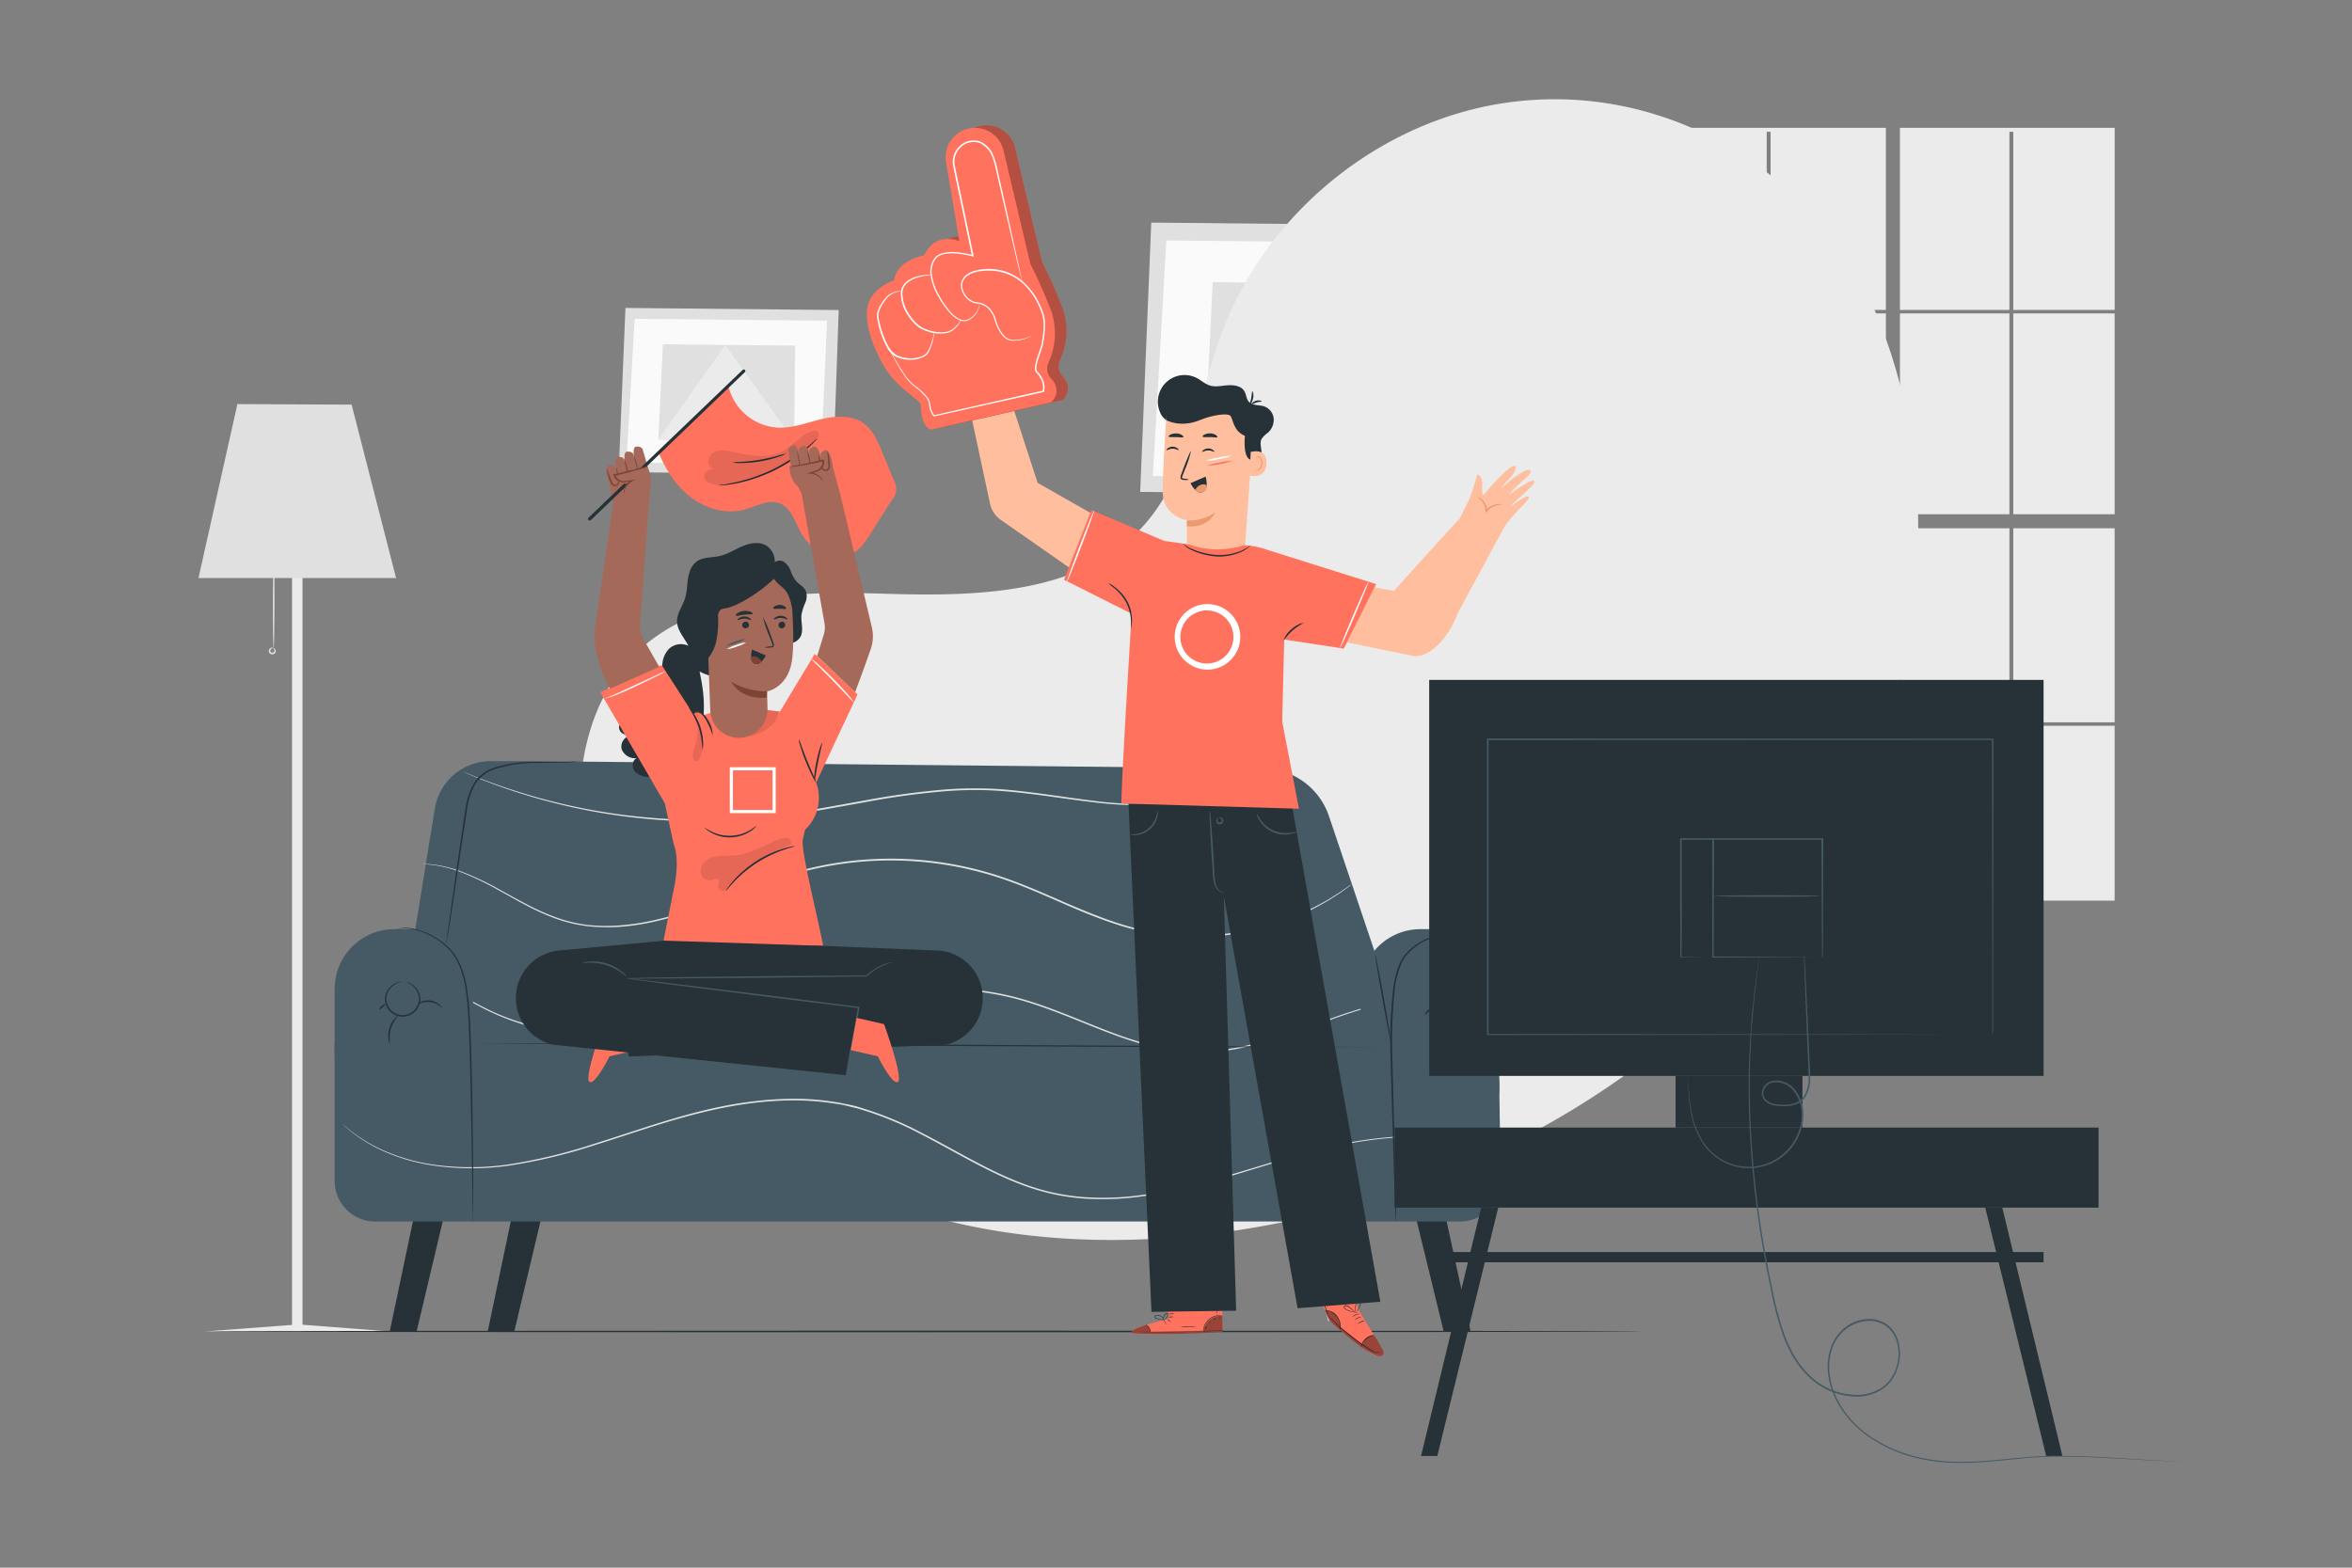 <svg xmlns="http://www.w3.org/2000/svg" viewBox="0 0 750 500"><rect x="0" y="0" width="750" height="500" fill="#808080" stroke="none"/><g id="background-complete"><polygon points="367.11 70.99 363.58 156.89 475.63 158 478.64 72.1 367.11 70.99" style="fill:#e0e0e0"></polygon><polygon points="371.93 76.69 367.62 151.84 469.24 152.85 472.52 77.69 371.93 76.69" style="fill:#fafafa"></polygon><polygon points="386.7 90 384.31 139.88 455.33 140.59 455.83 90.69 386.7 90" style="fill:#e0e0e0"></polygon><polygon points="455.33 140.59 419.34 90.33 384.31 139.88 455.33 140.59" style="fill:#ebebeb"></polygon><polygon points="199.44 98.21 197.29 150.59 265.62 151.27 267.45 98.89 199.44 98.21" style="fill:#e0e0e0"></polygon><polygon points="202.38 101.69 199.75 147.52 261.72 148.13 263.73 102.3 202.38 101.69" style="fill:#fafafa"></polygon><polygon points="211.39 109.81 209.93 140.22 253.24 140.65 253.54 110.23 211.39 109.81" style="fill:#e0e0e0"></polygon><polygon points="253.24 140.65 231.29 110 209.93 140.22 253.24 140.65" style="fill:#ebebeb"></polygon><rect x="533.44" y="99.96" width="29.92" height="64.05" style="fill:#ebebeb"></rect><rect x="564.6" y="168.49" width="36.77" height="61.89" style="fill:#ebebeb"></rect><polygon points="605.85 98.85 640.76 98.85 640.76 42.03 642 42.03 642 98.85 674.32 98.85 674.32 40.77 605.85 40.77 605.85 98.85" style="fill:#ebebeb"></polygon><rect x="533.44" y="168.49" width="29.92" height="61.89" style="fill:#ebebeb"></rect><rect x="642" y="168.49" width="32.31" height="61.89" style="fill:#ebebeb"></rect><rect x="564.6" y="99.96" width="36.77" height="64.05" style="fill:#ebebeb"></rect><rect x="642" y="99.96" width="32.31" height="64.05" style="fill:#ebebeb"></rect><rect x="533.44" y="231.48" width="29.92" height="55.77" style="fill:#ebebeb"></rect><polygon points="563.36 98.85 563.36 42.03 564.6 42.03 564.6 98.85 601.37 98.85 601.37 40.77 533.44 40.77 533.44 98.85 563.36 98.85" style="fill:#ebebeb"></polygon><rect x="564.6" y="231.48" width="36.77" height="55.77" style="fill:#ebebeb"></rect><rect x="642" y="231.48" width="32.31" height="55.77" style="fill:#ebebeb"></rect><rect x="605.85" y="99.96" width="34.91" height="64.05" style="fill:#ebebeb"></rect><rect x="605.85" y="231.48" width="34.91" height="55.77" style="fill:#ebebeb"></rect><rect x="605.85" y="168.49" width="34.91" height="61.89" style="fill:#ebebeb"></rect><polygon points="96.46 422.51 96.46 152.41 93.12 152.41 93.12 422.57 65.48 424.64 93.12 424.64 96.46 424.64 124.1 424.64 96.46 422.51" style="fill:#ebebeb"></polygon><polygon points="75.7 128.88 63.29 184.37 126.3 184.37 112.12 129.05 75.7 128.88" style="fill:#e0e0e0"></polygon><path d="M87.25,206.85c-.14,0-.25-6.81-.23-15.21s.15-15.21.3-15.21.24,6.81.22,15.21S87.39,206.85,87.25,206.85Z" style="fill:#e0e0e0"></path><path d="M87.22,206.75c0-.07.45,0,.65.56a1.1,1.1,0,0,1-.16,1,1.14,1.14,0,0,1-2-.73,1.09,1.09,0,0,1,.53-.88c.53-.31.91-.05.86,0s-.33,0-.64.3a.8.8,0,0,0-.27.59.63.63,0,0,0,.45.54.64.64,0,0,0,.69-.12.76.76,0,0,0,.17-.62C87.46,207,87.18,206.82,87.22,206.75Z" style="fill:#e0e0e0"></path></g><g id="background-simple"><path d="M593.58,89.87c30.54,60.84,20.88,137.65-17.29,194S474.63,376.76,407.86,390.05c-47.66,9.49-98.93,7.56-142.48-14s-77.8-65-80.41-113.48c-1-18.33,2.9-37.79,15.14-51.48,19.53-21.85,52.87-22.62,82.16-21.72s62.62.22,82.24-21.55c15.09-16.73,17.31-41,25.25-62.06C403.27,69.92,435.87,42,473.34,34a108.88,108.88,0,0,1,15.77-2.14C530.32,29.32,569.4,50.52,591,85.7Z" style="fill:#ebebeb"></path></g><g id="Floor"><path d="M523.93,424.65c0,.14-102.38.26-228.64.26s-228.66-.12-228.66-.26,102.35-.26,228.66-.26S523.93,424.5,523.93,424.65Z" style="fill:#263238"></path></g><g id="Couch"><path d="M171.3,242.77H156.38a18,18,0,0,0-17.71,15.08l-12,74a25.31,25.31,0,0,0,25,29.4h312a14.5,14.5,0,0,0,14-18.15h0a14.48,14.48,0,0,0-14-10.84h0a21.78,21.78,0,0,1-20.64-14.84l-19.25-57.11a22.37,22.37,0,0,0-21-15.23Z" style="fill:#455a64"></path><polyline points="164.51 381.72 155.53 424.64 164 424.64 174.21 381.72 164.51 381.72" style="fill:#263238"></polyline><polyline points="459.6 381.72 468.93 424.64 460.36 424.64 449.89 381.72 459.6 381.72" style="fill:#263238"></polyline><polyline points="423.81 381.72 432.08 421.27 423.52 421.27 414.11 381.72 423.81 381.72" style="fill:#e0e0e0"></polyline><polyline points="133.32 381.72 124.28 424.64 132.85 424.64 143.03 381.72 133.32 381.72" style="fill:#263238"></polyline><path d="M106.71,332.38v44.3a12.94,12.94,0,0,0,13,12.91H465.53a12.94,12.94,0,0,0,13-12.91L478,340.55Z" style="fill:#455a64"></path><path d="M431.13,282l-.64.49-1.9,1.4c-.82.64-1.89,1.33-3.17,2.14-.64.41-1.32.87-2.07,1.31l-2.43,1.37a78.68,78.68,0,0,1-13.13,5.76,84.85,84.85,0,0,1-18.56,4,83.46,83.46,0,0,1-23-1c-8.18-1.53-16.52-4.67-25.05-8.36s-17.42-7.84-27.16-10.54a110.91,110.91,0,0,0-61.72.5c-9.68,2.91-18.65,6.84-27.4,10s-17.34,5.62-25.61,6.4a58.53,58.53,0,0,1-12-.08,46.4,46.4,0,0,1-10.74-2.65,75.1,75.1,0,0,1-9.14-4.19c-2.81-1.47-5.4-3-7.85-4.3a93.31,93.31,0,0,0-12.89-6.21,43.12,43.12,0,0,0-8.75-2.2l-2.35-.19c-.53,0-.8-.08-.8-.08s.27,0,.8,0,1.33.06,2.36.13a41.73,41.73,0,0,1,8.81,2.12,93,93,0,0,1,13,6.14c2.45,1.34,5.06,2.81,7.87,4.27a76.85,76.85,0,0,0,9.11,4.14A46.71,46.71,0,0,0,187.36,295a57.61,57.61,0,0,0,11.9,0c8.23-.79,16.79-3.19,25.5-6.42s17.69-7.12,27.42-10.05a111.13,111.13,0,0,1,62-.5c9.8,2.72,18.68,6.93,27.22,10.58s16.82,6.85,24.94,8.38a83.52,83.52,0,0,0,22.86,1,85.81,85.81,0,0,0,18.5-3.91,80,80,0,0,0,13.13-5.67l2.44-1.34c.75-.44,1.43-.89,2.07-1.29,1.29-.79,2.37-1.48,3.2-2.1l1.93-1.35C430.9,282.15,431.13,282,431.13,282Z" style="fill:#e0e0e0"></path><path d="M475.85,319.91l-1-.28c-.63-.16-1.54-.53-2.78-.8a47.59,47.59,0,0,0-11-1.46,72.84,72.84,0,0,0-17.45,2,180.77,180.77,0,0,0-22.27,7c-8.14,2.92-17.06,6.31-27.11,8.19a63,63,0,0,1-15.76,1,73,73,0,0,1-16.44-3.22c-11-3.33-21.81-8.75-33.67-12.49a90.13,90.13,0,0,0-18.53-3.79,117.34,117.34,0,0,0-19.5-.22c-13.17.88-25.85,3.46-38,6.07-6.09,1.3-12.06,2.65-17.94,3.86s-11.66,2.24-17.33,3.05a166,166,0,0,1-16.67,1.6c-2.72.16-5.39.13-8,.14s-5.23-.14-7.77-.43a82.19,82.19,0,0,1-27.38-7c-3.95-1.8-7.51-3.9-10.92-5.78a88.63,88.63,0,0,0-9.86-4.86,29.26,29.26,0,0,0-17.2-2,20.61,20.61,0,0,0-6,2.18,16.64,16.64,0,0,0-3.71,2.85,13.55,13.55,0,0,0-1.79,2.26c-.35.55-.54.83-.54.83s.16-.3.49-.86a13.39,13.39,0,0,1,1.76-2.3,16.31,16.31,0,0,1,3.72-2.91,20.3,20.3,0,0,1,6-2.25,29.39,29.39,0,0,1,17.34,1.92,88.19,88.19,0,0,1,9.92,4.84c3.42,1.87,7,3.95,10.92,5.74a81.94,81.94,0,0,0,27.26,6.87c2.53.28,5.11.3,7.74.41s5.29,0,8-.15A165.18,165.18,0,0,0,217,328.38c5.66-.81,11.43-1.85,17.3-3.05s11.84-2.57,17.93-3.88c12.18-2.62,24.88-5.21,38.1-6.09a117.22,117.22,0,0,1,19.58.23,90.17,90.17,0,0,1,18.63,3.81c11.92,3.77,22.72,9.19,33.66,12.52a72.18,72.18,0,0,0,16.33,3.22,62.7,62.7,0,0,0,15.65-1c10-1.86,18.92-5.22,27.07-8.11a176.9,176.9,0,0,1,22.32-6.93,72.45,72.45,0,0,1,17.53-1.93,46.63,46.63,0,0,1,11,1.55c1.25.29,2.15.68,2.78.86Z" style="fill:#e0e0e0"></path><path d="M402.69,244.14l-.49.46-1.49,1.31c-.67.54-1.54,1.19-2.57,1.94s-2.28,1.52-3.75,2.29a50.7,50.7,0,0,1-11.2,4.41,71.56,71.56,0,0,1-15.79,2.25,123.87,123.87,0,0,1-19.3-1c-6.91-.81-14.23-2-22-2.88-3.87-.44-7.86-.78-11.93-.9s-8.25,0-12.48.31a251,251,0,0,0-26,3.55c-8.87,1.58-17.53,3.22-26,4.37A196.06,196.06,0,0,1,225.24,262,193.32,193.32,0,0,1,184,257.79a189.92,189.92,0,0,1-26.87-7.8c-1.54-.59-2.92-1.09-4.1-1.57l-3-1.25-1.82-.77-.61-.28s.22.07.63.23l1.84.73,3,1.2c1.18.46,2.56.95,4.11,1.52a196.74,196.74,0,0,0,26.87,7.63,194.74,194.74,0,0,0,41.18,4.05,199.12,199.12,0,0,0,24.4-1.77c8.41-1.16,17.06-2.8,25.94-4.39a253.83,253.83,0,0,1,26.08-3.54c4.25-.32,8.43-.38,12.53-.3s8.09.48,12,.92c7.77.89,15.09,2.1,22,2.93a123.63,123.63,0,0,0,19.24,1.1,72.06,72.06,0,0,0,15.73-2.16A51.06,51.06,0,0,0,394.29,250c1.47-.75,2.69-1.56,3.77-2.24s1.9-1.36,2.59-1.89l1.51-1.27C402.51,244.27,402.69,244.14,402.69,244.14Z" style="fill:#e0e0e0"></path><path d="M477.44,367.78s-.32-.11-.93-.35l-2.71-1.05c-1.19-.47-2.72-.87-4.49-1.44-.9-.26-1.89-.45-2.93-.7l-1.62-.37c-.56-.11-1.15-.19-1.75-.28a76.5,76.5,0,0,0-17.59-.81,131.07,131.07,0,0,0-23.07,3.67c-8.45,2-17.49,4.9-27.26,7.84s-20.31,5.94-31.73,7.39a88.87,88.87,0,0,1-17.63.6,69.7,69.7,0,0,1-18-3.72c-11.87-4.1-22.89-11.1-34.63-17.12A106.55,106.55,0,0,0,275,354c-1.52-.51-3.1-.82-4.64-1.22s-3.11-.67-4.68-.87a83.12,83.12,0,0,0-9.37-.89c-12.47-.42-24.45,1.68-35.51,4.58s-21.36,6.61-31.12,9.62a169.86,169.86,0,0,1-27.61,6.58,84.62,84.62,0,0,1-23.39,0,61.45,61.45,0,0,1-17-4.92,50.55,50.55,0,0,1-9.53-5.82c-2-1.64-2.93-2.56-2.93-2.56s.26.2.76.62,1.23,1.07,2.24,1.85a50.73,50.73,0,0,0,9.55,5.72,61.43,61.43,0,0,0,16.91,4.83,84.55,84.55,0,0,0,23.29-.11,171.27,171.27,0,0,0,27.54-6.62c9.73-3,20-6.72,31.12-9.67s23.11-5,35.65-4.63a81.53,81.53,0,0,1,9.42.9c1.59.19,3.14.57,4.72.86s3.14.72,4.68,1.23A107.28,107.28,0,0,1,293.32,361c11.78,6,22.77,13,34.57,17.11a69.13,69.13,0,0,0,17.88,3.7,88.7,88.7,0,0,0,17.53-.57c11.37-1.44,21.89-4.44,31.66-7.33s18.84-5.83,27.3-7.79a132.08,132.08,0,0,1,23.14-3.6,75.88,75.88,0,0,1,17.65.9c.6.1,1.18.18,1.74.29l1.63.39c1,.26,2,.45,2.93.72,1.77.59,3.3,1,4.49,1.49l2.69,1.11Z" style="fill:#e0e0e0"></path><path d="M453,296.35h6A19.07,19.07,0,0,1,478,315.42v31.34a13.79,13.79,0,0,1-13.79,13.79h-6a24.35,24.35,0,0,1-24.35-24.35V315.42A19.07,19.07,0,0,1,453,296.35Z" style="fill:#455a64"></path><path d="M125.78,296.35h6a19.07,19.07,0,0,1,19.07,19.07v45.13a0,0,0,0,1,0,0H131.06a24.35,24.35,0,0,1-24.35-24.35V315.42A19.07,19.07,0,0,1,125.78,296.35Z" style="fill:#455a64"></path><path d="M153.27,332.78l.75,0,2.2,0,8.45-.05,31.11,0c26.26,0,62.55.18,102.62.44l102.63.58,31.11.14,8.45.05,2.2,0c.5,0,.75,0,.75,0l-.75,0-2.2,0-8.45,0L401,334c-26.26,0-62.55-.18-102.63-.43L195.78,333l-31.11-.13-8.45-.06-2.2,0Z" style="fill:#263238"></path><path d="M150.83,389.59a1.07,1.07,0,0,1,0-.28q0-.31,0-.81c0-.75-.05-1.8-.08-3.12-.05-2.75-.12-6.67-.2-11.48-.17-9.69-.36-23.09-.76-37.87-.26-7.38-.34-14.45-1.34-20.76a29.58,29.58,0,0,0-2.62-8.61,16.26,16.26,0,0,0-5-5.92,22.21,22.21,0,0,0-10.32-4.55,11.38,11.38,0,0,0-1.78-.09c-.51,0-1,.09-1.3.14l-.78.2-.27.05s.08,0,.25-.1l.78-.26c.35-.06.79-.14,1.31-.19a11.5,11.5,0,0,1,1.82.05A22,22,0,0,1,141,300.45a16.56,16.56,0,0,1,5.18,6,29.57,29.57,0,0,1,2.71,8.72c1,6.37,1.13,13.44,1.39,20.83.4,14.79.53,28.18.61,37.87,0,4.82,0,8.73,0,11.48,0,1.33,0,2.37,0,3.13,0,.33,0,.6,0,.81A1.58,1.58,0,0,1,150.83,389.59Z" style="fill:#263238"></path><path d="M128.31,313.2c0,.05-.46,0-1.23.28a5.81,5.81,0,0,0-2.75,1.92,5.36,5.36,0,0,0-1,2.07,4.74,4.74,0,0,0,.12,2.6,5.15,5.15,0,0,0,9.47,1,4.81,4.81,0,0,0,.68-2.52,5.28,5.28,0,0,0-.55-2.23,5.75,5.75,0,0,0-2.26-2.47c-.71-.4-1.16-.5-1.15-.55s.12,0,.34,0a3.93,3.93,0,0,1,.9.33,5.73,5.73,0,0,1,2.5,2.48,5.6,5.6,0,0,1,.65,2.39,5.15,5.15,0,0,1-.7,2.77A5.6,5.6,0,0,1,123,320.21a5.05,5.05,0,0,1-.08-2.85,5.71,5.71,0,0,1,1.15-2.19,5.65,5.65,0,0,1,3-1.88,3.57,3.57,0,0,1,1-.12Q128.31,313.17,128.31,313.2Z" style="fill:#263238"></path><path d="M124.35,333a2.82,2.82,0,0,1-.46-1.39,8.4,8.4,0,0,1,.23-3.54,8.24,8.24,0,0,1,1.66-3.13c.61-.68,1.09-1,1.12-.94a14.39,14.39,0,0,0-2.28,4.21A14.22,14.22,0,0,0,124.35,333Z" style="fill:#263238"></path><path d="M121.05,322.07c-.13-.06,0-.69.63-1.23s1.22-.67,1.27-.53-.42.45-.92.91S121.18,322.13,121.05,322.07Z" style="fill:#263238"></path><path d="M140.87,321.35c-.07,0-.39-.31-1-.73a6.29,6.29,0,0,0-2.67-1,6.48,6.48,0,0,0-2.86.26c-.7.24-1.11.5-1.16.43s.3-.42,1-.77a5.61,5.61,0,0,1,5.89.83C140.7,320.86,140.92,321.31,140.87,321.35Z" style="fill:#263238"></path><path d="M184,242.9a5.17,5.17,0,0,1-.88.12c-.58.07-1.43.14-2.53.19-2.2.13-5.39.08-9.31.11a43.43,43.43,0,0,0-13.54,2,11.43,11.43,0,0,0-6.19,4.79,22.7,22.7,0,0,0-2.65,8.18c-1.78,11.85-3.39,22.57-4.57,30.39-.6,3.85-1.09,7-1.44,9.2-.18,1.05-.32,1.88-.42,2.5a4.79,4.79,0,0,1-.18.86,5.29,5.29,0,0,1,.08-.88c.08-.62.18-1.45.32-2.51.31-2.23.74-5.37,1.27-9.22,1.11-7.79,2.65-18.54,4.43-30.42a22.8,22.8,0,0,1,2.73-8.37A11.1,11.1,0,0,1,154,246.7a14,14,0,0,1,3.6-1.85A42.61,42.61,0,0,1,171.24,243c3.94,0,7.12.11,9.31,0l2.53-.09A5.47,5.47,0,0,1,184,242.9Z" style="fill:#263238"></path><path d="M443.54,332.38c-.14,0-1.38-6.22-2.76-13.95s-2.39-14-2.25-14,1.38,6.22,2.76,13.95S443.68,332.36,443.54,332.38Z" style="fill:#263238"></path><path d="M445.09,389.59a1.07,1.07,0,0,1,0-.28l-.05-.81c0-.75-.08-1.79-.14-3.11-.09-2.74-.23-6.63-.4-11.42-.29-9.69-.69-23-1.12-37.71a148.33,148.33,0,0,1,.85-20.76,43.74,43.74,0,0,1,.88-4.61,19.47,19.47,0,0,1,1.5-4.17,13.68,13.68,0,0,1,1.11-1.81,18.35,18.35,0,0,1,1.35-1.54,17.76,17.76,0,0,1,3-2.4,17.33,17.33,0,0,1,11-2.81,11.23,11.23,0,0,1,3,.79l.73.36.24.13a14.24,14.24,0,0,0-4-1.08,17.39,17.39,0,0,0-10.74,2.92,17.08,17.08,0,0,0-2.88,2.38,14.58,14.58,0,0,0-1.3,1.5,11.91,11.91,0,0,0-1.06,1.76,28.35,28.35,0,0,0-2.29,8.64,152.16,152.16,0,0,0-.81,20.7c.38,14.71.72,28,1,37.71.1,4.79.18,8.69.23,11.43,0,1.31,0,2.35,0,3.1v.81A.9.9,0,0,1,445.09,389.59Z" style="fill:#263238"></path><path d="M461.73,314.72s-.46,0-1.23.29a5.72,5.72,0,0,0-2.75,1.92,5.46,5.46,0,0,0-1,2.06,4.73,4.73,0,0,0,.12,2.6,5.15,5.15,0,0,0,9.47,1,4.66,4.66,0,0,0,.68-2.51,5.32,5.32,0,0,0-.55-2.24,5.81,5.81,0,0,0-2.26-2.47c-.7-.4-1.16-.49-1.14-.54s.11,0,.33,0a3.54,3.54,0,0,1,.91.33,5.81,5.81,0,0,1,3.14,4.87,5,5,0,0,1-.7,2.76,5.59,5.59,0,0,1-10.33-1.13,5.15,5.15,0,0,1-.09-2.85,5.63,5.63,0,0,1,1.16-2.2,5.72,5.72,0,0,1,3-1.88,3.57,3.57,0,0,1,1-.12Q461.73,314.69,461.73,314.72Z" style="fill:#263238"></path><path d="M457.77,334.47a2.82,2.82,0,0,1-.46-1.39,8.37,8.37,0,0,1,1.9-6.66c.6-.69,1.08-1,1.12-.95a14.32,14.32,0,0,0-2.29,4.22A14.16,14.16,0,0,0,457.77,334.47Z" style="fill:#263238"></path><path d="M454.47,323.59c-.12,0,.06-.69.63-1.22s1.23-.67,1.27-.54-.42.45-.91.92S454.61,323.66,454.47,323.59Z" style="fill:#263238"></path><path d="M474.29,322.87c-.06.05-.38-.31-1-.73a6.36,6.36,0,0,0-5.53-.78c-.71.24-1.11.5-1.16.43s.3-.42,1-.77a5.6,5.6,0,0,1,5.89.83C474.12,322.38,474.34,322.84,474.29,322.87Z" style="fill:#263238"></path></g><g id="character-2"><path d="M398.7,144.82A1.71,1.71,0,0,0,401,147c1.16-.51,1.38-2.06,1.23-3.31s-.51-2.62.08-3.74a8.46,8.46,0,0,1,2.06-2,5.48,5.48,0,0,0,1.77-4.55,4.59,4.59,0,0,0-3-3.78c-1.64-.56-3.71-.16-4.88-1.43-.85-.92-.82-2.35-1.46-3.42-1-1.67-3.24-2-5.18-1.9s-3.92.67-5.78.1c-1.55-.48-2.78-1.64-4.21-2.4a8.5,8.5,0,0,0-11.68,11,5.44,5.44,0,0,0,2.49,2.75" style="fill:#263238"></path><path d="M396.78,177.76l-18.29-1.46c-.11-2.14,0-10.39,0-10.39s-7.6-1.19-7.7-8.79,1.23-25.07,1.23-25.07h0a26.46,26.46,0,0,1,26.56,3.34l1.12.87Z" style="fill:#ffbe9d"></path><path d="M372,143.56c.12.13.87-.44,1.92-.45s1.81.54,1.92.41-.06-.3-.39-.55a2.57,2.57,0,0,0-3.06,0C372,143.26,371.91,143.5,372,143.56Z" style="fill:#263238"></path><path d="M383.34,144.11c.12.13.87-.44,1.91-.45s1.81.54,1.93.41-.06-.3-.4-.55a2.51,2.51,0,0,0-1.53-.49,2.62,2.62,0,0,0-1.53.52C383.4,143.81,383.28,144.05,383.34,144.11Z" style="fill:#263238"></path><path d="M379.14,153a5.21,5.21,0,0,0-1.69-.36c-.28,0-.49-.09-.51-.24a1.52,1.52,0,0,1,.19-.78c.27-.7.55-1.4.83-2.13a29.23,29.23,0,0,0,1.8-5.6c-.16-.06-1.21,2.36-2.35,5.39-.28.74-.53,1.44-.79,2.14a1.77,1.77,0,0,0-.15,1.14.73.73,0,0,0,.47.44,2.23,2.23,0,0,0,.47.06A5.12,5.12,0,0,0,379.14,153Z" style="fill:#263238"></path><path d="M378.47,166.06a16,16,0,0,0,9-2.55s-2.12,5-9,4.34Z" style="fill:#eb996e"></path><path d="M371.9,134s4.45,2.57,10.68,0c4.08-1.68,8.75-2.3,9.7-1.43s.87,4.94,4.69,6.42c0,0-.84,7.72,2.26,7.68s2.07-12.19,2.07-12.19L394,130.22l-8.13-2.17-7.85.52-6.14,1.2Z" style="fill:#263238"></path><path d="M398.81,144.13c.12,0,5.22-1.54,5.05,3.66s-5.35,4-5.35,3.81S398.81,144.13,398.81,144.13Z" style="fill:#ffbe9d"></path><path d="M400.16,149.68s.09.07.24.14a.94.94,0,0,0,.68,0,2.27,2.27,0,0,0,1.1-2,2.94,2.94,0,0,0-.22-1.31,1,1,0,0,0-.65-.71.45.45,0,0,0-.55.23c-.07.14,0,.25-.07.25s-.11-.09-.06-.3a.62.62,0,0,1,.22-.32.69.69,0,0,1,.5-.12,1.31,1.31,0,0,1,.92.84,3.15,3.15,0,0,1,.27,1.46,2.36,2.36,0,0,1-1.39,2.2,1,1,0,0,1-.83-.16C400.16,149.81,400.14,149.69,400.16,149.68Z" style="fill:#eb996e"></path><path d="M402.33,128c0,.16-.81.09-1.68.37s-1.46.76-1.59.65.37-.88,1.42-1.2S402.39,127.88,402.33,128Z" style="fill:#263238"></path><path d="M399.38,124.74a3.56,3.56,0,0,1,.15,2.47c-.27,1.41-1.16,2.25-1.26,2.14s.46-1,.69-2.25S399.2,124.75,399.38,124.74Z" style="fill:#263238"></path><path d="M377.35,139.41c-.16.29-1.15,0-2.35,0s-2.22.11-2.35-.19.9-1,2.4-1S377.52,139.15,377.35,139.41Z" style="fill:#263238"></path><path d="M388.18,139.41c-.15.29-1.15,0-2.35,0s-2.21.11-2.35-.19.9-1,2.4-1S388.35,139.15,388.18,139.41Z" style="fill:#263238"></path><path d="M384.45,152c-.35.15-4.11,1.8-4.83,2.1,0,0,1.77,3.68,3.8,2.91C385.69,156.19,384.45,152,384.45,152Z" style="fill:#263238"></path><path d="M384.75,154.94a1,1,0,0,0-1-.48,3.08,3.08,0,0,0-2.62,1.81,2.12,2.12,0,0,0,2.72.62A1.94,1.94,0,0,0,384.75,154.94Z" style="fill:#eb996e"></path><path d="M392.57,145.38a16.34,16.34,0,0,1-4,1.06,16.66,16.66,0,0,1-4.1.54,16.62,16.62,0,0,1,4-1A16.41,16.41,0,0,1,392.57,145.38Z" style="fill:#fff"></path><path d="M393,147a33.36,33.36,0,0,1-8.08,1.58,16.44,16.44,0,0,1,4-1.05A16.77,16.77,0,0,1,393,147Z" style="fill:#FF725E"></path><path d="M307.54,122.51l8.14,38.08a8.56,8.56,0,0,0,3.48,5.25l27.35,19.07,8.83-17L330.87,154,320.2,121.15Z" style="fill:#ffbe9d"></path><path d="M309.57,76.11s-7.51-3.32-11.23,4.52c0,0-8.77,1.54-9.55,8,0,0-5.71,1.9-7.8,6.36-2.74,5.85,1.27,15.92,5.29,22.2s10.93,9.67,11,11.21c.1,7.52,3.29,7.85,3.29,7.85l38.33-8.7s3.69-3.34,0-7.49l-.1-.11a4.68,4.68,0,0,1-.77-5.16,22,22,0,0,0,.78-16.55,161.19,161.19,0,0,0-6.58-14.84L323.7,47.18a9.37,9.37,0,0,0-11.13-7h0a9.37,9.37,0,0,0-7.21,10.68Z" style="fill:#FF725E"></path><g style="opacity:0.3"><path d="M309.57,76.11s-7.51-3.32-11.23,4.52c0,0-8.77,1.54-9.55,8,0,0-5.71,1.9-7.8,6.36-2.74,5.85,1.27,15.92,5.29,22.2s10.93,9.67,11,11.21c.1,7.52,3.29,7.85,3.29,7.85l38.33-8.7s3.69-3.34,0-7.49l-.1-.11a4.68,4.68,0,0,1-.77-5.16,22,22,0,0,0,.78-16.55,161.19,161.19,0,0,0-6.58-14.84L323.7,47.18a9.37,9.37,0,0,0-11.13-7h0a9.37,9.37,0,0,0-7.21,10.68Z"></path></g><path d="M305.92,76.91s-7.52-3.32-11.24,4.52c0,0-8.76,1.54-9.55,7.95,0,0-5.71,1.9-7.8,6.36-2.73,5.85,1.27,15.92,5.29,22.2s10.94,9.67,11,11.21c.1,7.52,3.3,7.85,3.3,7.85l38.33-8.7s3.68-3.34,0-7.49l-.11-.11a4.68,4.68,0,0,1-.77-5.15A22,22,0,0,0,335.14,99a158.18,158.18,0,0,0-6.58-14.84L320,48a9.35,9.35,0,0,0-11.12-7h0a9.35,9.35,0,0,0-7.21,10.67Z" style="fill:#FF725E"></path><path d="M312.28,97a3,3,0,0,1-.07.86,5.76,5.76,0,0,1-1,2.25,6.41,6.41,0,0,1-1.27,1.29,4.59,4.59,0,0,1-2,1,4,4,0,0,1-2.48-.51,9.33,9.33,0,0,1-2.24-1.75,27.36,27.36,0,0,1-3.87-5.31,19.15,19.15,0,0,1-2.63-7.19,7.54,7.54,0,0,1,.63-4.2,5.36,5.36,0,0,1,1.36-1.8,5.73,5.73,0,0,1,2.11-.94,13.79,13.79,0,0,1,4.67-.2,29.9,29.9,0,0,1,4.78.88l-.31.29c-1.45-6.91-3-14.47-4.69-22.36-.47-2.29-1-4.52-1.39-6.79a6.86,6.86,0,0,1,2.45-6.21,6.37,6.37,0,0,1,6.34-1.12,8.24,8.24,0,0,1,4.18,4.63,36.55,36.55,0,0,1,1.54,5.74q.63,2.81,1.22,5.45c.78,3.51,1.51,6.78,2.18,9.76,1.31,6,2.38,10.78,3.12,14.16.35,1.65.63,2.94.82,3.85.09.42.15.75.2,1a2.75,2.75,0,0,1,.06.34,1.4,1.4,0,0,1-.11-.33c-.06-.25-.14-.58-.25-1-.22-.9-.52-2.19-.92-3.83l-3.28-14.12c-.69-3-1.44-6.25-2.24-9.75q-.6-2.64-1.25-5.44a37.25,37.25,0,0,0-1.53-5.65,7.77,7.77,0,0,0-3.93-4.36,5.86,5.86,0,0,0-5.83,1.05,6.39,6.39,0,0,0-2.26,5.75c.42,2.2.93,4.48,1.39,6.76C307.42,67,309,74.59,310.44,81.5l.08.39-.39-.11a30.06,30.06,0,0,0-4.68-.88,13.62,13.62,0,0,0-4.52.17,5.39,5.39,0,0,0-1.94.85,4.82,4.82,0,0,0-1.24,1.65,7.07,7.07,0,0,0-.62,4,18.88,18.88,0,0,0,2.54,7,27.39,27.39,0,0,0,3.76,5.28c1.33,1.4,2.94,2.46,4.47,2.24a4.35,4.35,0,0,0,1.89-.88,6.22,6.22,0,0,0,1.27-1.23,6,6,0,0,0,1.07-2.17A5.61,5.61,0,0,0,312.28,97Z" style="fill:#fff"></path><path d="M306.09,102s.12.13.08.41a3,3,0,0,1-.52,1.08,9.05,9.05,0,0,1-1.27,1.39,5.37,5.37,0,0,1-2.18,1.26,12,12,0,0,1-6.43-.46A14.74,14.74,0,0,1,294,105a8.28,8.28,0,0,1-1.65-1.12,14.78,14.78,0,0,1-2.7-3.11,12.53,12.53,0,0,1-2.38-7.5,4.87,4.87,0,0,1,1.5-3.16,8,8,0,0,1,2.61-1.57,16.43,16.43,0,0,1,4.25-.91,6.07,6.07,0,0,1,1.59,0s-.56.07-1.57.22a18.11,18.11,0,0,0-4.13,1.05,7.79,7.79,0,0,0-2.45,1.54,4.37,4.37,0,0,0-1.32,2.89,12.22,12.22,0,0,0,2.34,7.17,14.63,14.63,0,0,0,2.59,3,8.71,8.71,0,0,0,3.22,1.73,11.88,11.88,0,0,0,6.19.57,5.33,5.33,0,0,0,2.08-1.13,8.67,8.67,0,0,0,1.29-1.29,3,3,0,0,0,.58-1A1,1,0,0,0,306.09,102Z" style="fill:#fff"></path><path d="M297.91,106a1.29,1.29,0,0,1,0,.45c-.05.3-.12.73-.24,1.28a17.24,17.24,0,0,1-1.5,4.52,3.93,3.93,0,0,1-.45.67,3.33,3.33,0,0,1-.65.55,7.16,7.16,0,0,1-1.57.77,9.58,9.58,0,0,1-3.79.5,11.24,11.24,0,0,1-4.11-1,8.34,8.34,0,0,1-3-3.39,29.6,29.6,0,0,1-2.76-8.2,6.06,6.06,0,0,1-.16-2,6.46,6.46,0,0,1,.53-1.81,13.72,13.72,0,0,1,1.77-2.8c.32-.39.61-.76.95-1.1a4.85,4.85,0,0,1,1.06-.76,8.11,8.11,0,0,1,1.94-.72,10.87,10.87,0,0,1,1.27-.24,1.26,1.26,0,0,1,.46,0s-.61.12-1.68.44a6.21,6.21,0,0,0-3.71,2.62,13.29,13.29,0,0,0-1.66,2.75,5.91,5.91,0,0,0-.48,1.68,5.73,5.73,0,0,0,.18,1.85,30.07,30.07,0,0,0,2.75,8,8.07,8.07,0,0,0,2.81,3.2,11,11,0,0,0,3.89,1,9.3,9.3,0,0,0,3.62-.43,4.18,4.18,0,0,0,2.5-1.76,20.18,20.18,0,0,0,1.62-4.39C297.74,106.57,297.87,106,297.91,106Z" style="fill:#fff"></path><path d="M328.8,107.11a1.91,1.91,0,0,1-.33.24,6.7,6.7,0,0,1-1.07.52,12.87,12.87,0,0,1-4.51.8,4.24,4.24,0,0,1-3-1.44,11.11,11.11,0,0,1-2.07-3.36,15.11,15.11,0,0,1-.72-2.09,8.37,8.37,0,0,0-.95-2.07,6.1,6.1,0,0,0-3.88-2.8L311,96.72a5,5,0,0,1-1.34-.49,6.29,6.29,0,0,1-2.16-2,5.89,5.89,0,0,1-1.07-2.85,4.15,4.15,0,0,1,1-3,6.32,6.32,0,0,1,2.72-1.79,13.73,13.73,0,0,1,3.26-.7,17.42,17.42,0,0,1,6.88.61,16.25,16.25,0,0,1,6.26,3.65,22.18,22.18,0,0,1,4.54,6,26,26,0,0,1,1.55,3.58,12.24,12.24,0,0,1,.61,3.94,25.71,25.71,0,0,1-.32,4c-.1.67-.2,1.32-.33,2a18.56,18.56,0,0,1-.57,2c-.39,1.15-.79,2.28-1.12,3.42a15.54,15.54,0,0,0-.39,1.71,2.34,2.34,0,0,0,.13,1.52,9.51,9.51,0,0,1,2,3,6.16,6.16,0,0,1,.29,3.58l0,.13-.16,0-34.92,7.78-.13,0-.07-.09a6.69,6.69,0,0,1-1.29-3,12.1,12.1,0,0,0-.26-1.49,4.88,4.88,0,0,0-.65-1.29,19.49,19.49,0,0,0-4-3.78,14.29,14.29,0,0,1-3.24-3.67c-.85-1.24-1.55-2.42-2.18-3.49-1.24-2.14-2.13-3.84-2.72-5l-.66-1.33a4.62,4.62,0,0,1-.21-.47s.1.15.26.44l.71,1.3c.62,1.15,1.55,2.83,2.81,5,.64,1,1.36,2.22,2.21,3.45a14.23,14.23,0,0,0,3.21,3.56,20.13,20.13,0,0,1,4.12,3.83,5.49,5.49,0,0,1,.7,1.39,11,11,0,0,1,.28,1.53,6.53,6.53,0,0,0,1.22,2.82l-.19-.06,34.9-7.89-.19.17a5.58,5.58,0,0,0-.28-3.24,8.76,8.76,0,0,0-1.9-2.83,2.67,2.67,0,0,1-.24-1.93,15.28,15.28,0,0,1,.4-1.78c.34-1.16.74-2.3,1.12-3.44a18.57,18.57,0,0,0,.56-1.91c.12-.65.22-1.33.32-2a24.77,24.77,0,0,0,.32-3.92,12.25,12.25,0,0,0-.57-3.79,25.34,25.34,0,0,0-1.52-3.5,21.65,21.65,0,0,0-4.43-5.92A15.65,15.65,0,0,0,320.08,87a16.93,16.93,0,0,0-6.68-.61,13.07,13.07,0,0,0-3.15.66,5.92,5.92,0,0,0-2.55,1.64,3.75,3.75,0,0,0-.88,2.7,5.44,5.44,0,0,0,1,2.65,6,6,0,0,0,2,1.84,4.84,4.84,0,0,0,1.23.46l1.34.2a6.43,6.43,0,0,1,4.08,3,8.16,8.16,0,0,1,1,2.16,15.39,15.39,0,0,0,.68,2,11.17,11.17,0,0,0,2,3.31,4,4,0,0,0,2.79,1.41,13.15,13.15,0,0,0,4.47-.7,6.73,6.73,0,0,0,1.08-.47C328.68,107.18,328.79,107.1,328.8,107.11Z" style="fill:#fff"></path><path d="M489.1,153.29c-.83-.56-8.2,4.63-8.2,4.63a53.7,53.7,0,0,1,5.5-5.31c2.36-2,1.53-2.63,1.53-2.63-1.7-1.06-9.13,5.64-9.13,5.64a26.77,26.77,0,0,1,2.72-3.22c1.31-1.23,2.29-3.51,1.58-3.75-1.92-.63-9.82,9-9.82,9s-.76,1-.66-2.75-1.59-3.43-1.59-3.43a77.94,77.94,0,0,1-2.48,7.66c-.34.74-2.43,5-3.07,6.22-3.62,3.82-21,23.11-21,23.11l-6.17-1.12-8.78,17.52,21.68,4.47c5.09-.22,10.32-5.23,13.83-14.13l14.72-27.25c3.39-4.89,7.84-8.22,7.72-9.32-.15-1.37-5.7,2.89-5.7,2.89C483,159.52,490.48,154.22,489.1,153.29Z" style="fill:#ffbe9d"></path><path d="M471.23,158.56c0-.06.65.12,1.4.83a5.15,5.15,0,0,1,1.6,3.59l-.46-.17,0,0a6,6,0,0,1,3.44-1.95,2.78,2.78,0,0,1,1.64,0c0,.09-.62.07-1.55.32a6.5,6.5,0,0,0-3.14,1.94l0,0-.45.49V163a5.33,5.33,0,0,0-1.34-3.35C471.74,158.92,471.19,158.63,471.23,158.56Z" style="fill:#eb996e"></path><path d="M421.11,414.49,423.8,421s13.4,12.73,16.72,11.49c2.18-.82-1.17-4.16-7.13-14.49l-1.6-4.4Z" style="fill:#FF725E"></path><path d="M440.64,430.32a.73.73,0,0,1-.05.22,1.45,1.45,0,0,1-.4.51,2,2,0,0,1-1,.37,2.65,2.65,0,0,1-1.33-.27,54.61,54.61,0,0,1-6.43-4.35,72.51,72.51,0,0,1-5.89-5.06c-.72-.69-1.29-1.26-1.67-1.66l-.44-.47a.92.92,0,0,1-.14-.17l.17.14.47.44,1.71,1.61c1.46,1.35,3.51,3.16,5.92,5A62.44,62.44,0,0,0,438,431a2.1,2.1,0,0,0,2.18,0A1.4,1.4,0,0,0,440.64,430.32Z" style="fill:#263238"></path><path d="M438.34,425.92s-.36,0-.9.18a5.44,5.44,0,0,0-1.89,1.07,4.11,4.11,0,0,0-1.26,1.74c-.19.53-.21.89-.24.88a1.92,1.92,0,0,1,.1-.92,3.84,3.84,0,0,1,1.27-1.86,4.71,4.71,0,0,1,2-1.05A1.71,1.71,0,0,1,438.34,425.92Z" style="fill:#263238"></path><path d="M427.26,424.17s0-.51,0-1.31a5.25,5.25,0,0,0-1-2.9,5,5,0,0,0-2.47-1.82,9.23,9.23,0,0,0-1.28-.25,1.17,1.17,0,0,1,.36,0,3.66,3.66,0,0,1,1,.14,4.91,4.91,0,0,1,2.6,1.84,5.12,5.12,0,0,1,1,3,5.49,5.49,0,0,1-.08,1A1.05,1.05,0,0,1,427.26,424.17Z" style="fill:#263238"></path><path d="M422,415.53a7.1,7.1,0,0,1,.94,2c.4,1.18.77,2.1.73,2.12a7.23,7.23,0,0,1-.92-2.05C422.35,416.47,422,415.56,422,415.53Z" style="fill:#263238"></path><path d="M433.74,419c0,.06-.63.14-1.35.43s-1.23.67-1.27.62a3.38,3.38,0,0,1,2.62-1Z" style="fill:#263238"></path><path d="M434.15,420.1c0,.06-.54.09-1.13.34s-1,.6-1,.55a2.34,2.34,0,0,1,2.18-.89Z" style="fill:#263238"></path><path d="M435.27,421.43a5.49,5.49,0,0,0-1.2.22,5.8,5.8,0,0,0-1,.66c-.06,0,.25-.58.94-.85A1.51,1.51,0,0,1,435.27,421.43Z" style="fill:#263238"></path><path d="M432.9,418.6a.93.93,0,0,1-.38,0,7.24,7.24,0,0,1-1-.12,8.07,8.07,0,0,1-1.48-.4,7.48,7.48,0,0,1-.84-.35,1.14,1.14,0,0,1-.69-.77.67.67,0,0,1,.76-.66,1.82,1.82,0,0,1,.85.4,14.34,14.34,0,0,1,1.2,1c.33.29.58.54.74.71s.25.29.24.3-.41-.35-1.07-.9c-.34-.28-.75-.59-1.22-.91a1.6,1.6,0,0,0-.76-.35c-.26,0-.57.16-.53.43s.32.47.57.6a8.06,8.06,0,0,0,.81.36,10.4,10.4,0,0,0,1.45.44C432.36,418.54,432.9,418.57,432.9,418.6Z" style="fill:#263238"></path><path d="M432.29,418.55s0-.12-.07-.34-.06-.53-.07-.93a5.18,5.18,0,0,1,.14-1.4,3.26,3.26,0,0,1,.33-.78.76.76,0,0,1,.84-.42.85.85,0,0,1,.44.83,2.84,2.84,0,0,1-.12.84,4.06,4.06,0,0,1-.61,1.27,5,5,0,0,1-.61.71c-.16.16-.26.23-.27.22s.33-.36.76-1a4.76,4.76,0,0,0,.55-1.24,3.27,3.27,0,0,0,.1-.78c0-.26-.09-.56-.31-.64s-.46.11-.6.33a2.85,2.85,0,0,0-.31.72,5.35,5.35,0,0,0-.18,1.35C432.29,418.06,432.32,418.55,432.29,418.55Z" style="fill:#263238"></path><g style="opacity:0.4"><path d="M423.8,421l-1.3-3.15s2.81.08,3.84,2a8.9,8.9,0,0,1,1.08,3.42l6.93,5.46s1-3.14,3.84-2.86c0,0,2.85,4.33,3,5.51s-1.27,1.25-1.79,1.11a24.65,24.65,0,0,1-6-3.36C429.75,426.4,425.63,422.81,423.8,421Z"></path></g><path d="M372.49,420.66l-.05-9.2,17.22-.21.22,13.45-1.07.09c-4.75.32-24.17,1.3-27.36.37C357.9,424.13,372.49,420.66,372.49,420.66Z" style="fill:#FF725E"></path><g style="opacity:0.4"><path d="M383.63,424.65a6,6,0,0,1,2.16-3.7,5.79,5.79,0,0,1,4-1.3l.06,4.81Z"></path></g><g style="opacity:0.4"><path d="M365.36,422.61s-5.11,1.54-4.46,2.38,20.32.58,29-.29l0-.38-22.94.49S366.37,422.64,365.36,422.61Z"></path></g><path d="M390.12,424.31l-.3,0-.85.06-3.13.18c-2.64.13-6.29.26-10.33.31s-7.69,0-10.34,0l-3.13-.09-.85,0a1.16,1.16,0,0,1-.3,0H362l3.13,0c2.65,0,6.3,0,10.34,0s7.68-.16,10.33-.25l3.13-.11.85,0Z" style="fill:#263238"></path><path d="M366.92,425.08a6.64,6.64,0,0,0-.6-1.49,7.8,7.8,0,0,0-1.08-1.19,2.35,2.35,0,0,1,1.25,1.08A2.3,2.3,0,0,1,366.92,425.08Z" style="fill:#263238"></path><path d="M372,422.43c-.05,0-.29-.26-.55-.65S371,421,371,421s.3.26.55.65S372,422.4,372,422.43Z" style="fill:#263238"></path><path d="M373.36,421.68s-.32-.14-.62-.4-.51-.51-.47-.55.31.13.61.39S373.39,421.63,373.36,421.68Z" style="fill:#263238"></path><path d="M374.22,420a2.11,2.11,0,0,1-.9.13,1.94,1.94,0,0,1-.9-.09,2.17,2.17,0,0,1,.89-.12A2.08,2.08,0,0,1,374.22,420Z" style="fill:#263238"></path><path d="M374.5,418.89a2.56,2.56,0,0,1-2,.18,5.54,5.54,0,0,1,1-.08A5.12,5.12,0,0,1,374.5,418.89Z" style="fill:#263238"></path><path d="M371.37,420.94a3.27,3.27,0,0,1-1.11,0,6,6,0,0,1-1.18-.24,3.1,3.1,0,0,1-.68-.27.61.61,0,0,1-.28-.34.43.43,0,0,1,.16-.44,2,2,0,0,1,2.52.56,1.92,1.92,0,0,1,.37.73c.05.19.05.3,0,.3a3,3,0,0,0-.51-.94,2.1,2.1,0,0,0-.95-.6,1.69,1.69,0,0,0-1.32.11c-.18.13-.11.33.09.45a4.39,4.39,0,0,0,.63.26,8.14,8.14,0,0,0,1.14.28C370.94,420.91,371.37,420.9,371.37,420.94Z" style="fill:#263238"></path><path d="M371.08,421a1.17,1.17,0,0,1-.14-.77,1.76,1.76,0,0,1,.3-.81,1.1,1.1,0,0,1,.91-.58.44.44,0,0,1,.35.51,1.35,1.35,0,0,1-.18.49,3.65,3.65,0,0,1-.52.68,1.61,1.61,0,0,1-.63.46s.22-.2.52-.56a4.31,4.31,0,0,0,.46-.67c.15-.23.25-.66,0-.7s-.56.25-.73.48a1.82,1.82,0,0,0-.3.72A4.44,4.44,0,0,0,371.08,421Z" style="fill:#263238"></path><path d="M389.71,419.6s-.5,0-1.27.06a5.69,5.69,0,0,0-2.77,1.18,5.59,5.59,0,0,0-1.7,2.47c-.25.74-.27,1.24-.31,1.24a1.22,1.22,0,0,1,0-.35,5.07,5.07,0,0,1,.18-.93,5.35,5.35,0,0,1,1.71-2.59,5.29,5.29,0,0,1,2.88-1.17,5.69,5.69,0,0,1,.95,0A1,1,0,0,1,389.71,419.6Z" style="fill:#263238"></path><path d="M387.83,412.45A28,28,0,0,1,388,416a30,30,0,0,1,0,3.54,62.77,62.77,0,0,1-.18-7.08Z" style="fill:#263238"></path><path d="M381.45,423a9.45,9.45,0,0,1-2.52.29,10.18,10.18,0,0,1-2.52-.17c0-.06,1.13,0,2.52,0S381.44,422.93,381.45,423Z" style="fill:#263238"></path><path d="M384.82,423s-.09.24-.2.49-.17.49-.23.49-.09-.27,0-.57S384.78,422.9,384.82,423Z" style="fill:#263238"></path><path d="M386.07,421.35s-.06.22-.24.4-.35.3-.39.26.06-.22.24-.4S386,421.31,386.07,421.35Z" style="fill:#263238"></path><path d="M387.88,420.6c0,.06-.24.06-.49.15s-.43.23-.48.19.1-.28.41-.38S387.9,420.55,387.88,420.6Z" style="fill:#263238"></path><path d="M389.18,420.24c0,.06-.08.15-.22.2s-.28.06-.3,0,.08-.14.22-.2S389.15,420.19,389.18,420.24Z" style="fill:#263238"></path><polyline points="359.84 256.27 367.18 418.4 394.18 418.04 390.25 285.92 413.77 417.25 440.16 415.18 411.86 256.27" style="fill:#263238"></polyline><path d="M385.78,258.54a5,5,0,0,1,.17,1.09c.07.7.16,1.73.26,3,.21,2.53.45,6,.69,9.88.11,1.92.22,3.75.32,5.44a16.31,16.31,0,0,0,.52,4.34,3.62,3.62,0,0,0,1.81,2.15,4.53,4.53,0,0,0,1,.3s-.1,0-.29,0a2.32,2.32,0,0,1-.82-.16,3.78,3.78,0,0,1-2.08-2.21,15.74,15.74,0,0,1-.65-4.44c-.11-1.69-.23-3.52-.36-5.44-.24-3.86-.42-7.36-.53-9.89-.06-1.26-.09-2.29-.11-3A4.11,4.11,0,0,1,385.78,258.54Z" style="fill:#455a64"></path><path d="M388.53,260.91c0,.07-.22.24-.25.67a.83.83,0,0,0,.21.61.64.64,0,0,0,.7.09.61.61,0,0,0,.43-.55.8.8,0,0,0-.27-.59c-.31-.28-.63-.22-.65-.3s.34-.3.86,0a1.12,1.12,0,0,1,.54.87,1.15,1.15,0,0,1-2,.8,1.11,1.11,0,0,1-.22-1C388.08,260.92,388.53,260.84,388.53,260.91Z" style="fill:#455a64"></path><path d="M413.77,265.15a5.33,5.33,0,0,1-2.23.84,9.44,9.44,0,0,1-10-4.46,5.18,5.18,0,0,1-.85-2.23c.09,0,.36.84,1.17,2a9.81,9.81,0,0,0,9.62,4.3C412.9,265.44,413.74,265.06,413.77,265.15Z" style="fill:#455a64"></path><path d="M369.17,258.54a3.85,3.85,0,0,1-.1,1.93,7.6,7.6,0,0,1-6.7,5.87,3.7,3.7,0,0,1-1.93-.16c0-.08.74,0,1.88-.2a8,8,0,0,0,6.39-5.6C369.06,259.27,369.08,258.53,369.17,258.54Z" style="fill:#455a64"></path><path d="M438.82,186.3l-10.31,20.57-19-2.89-.65,26.16,5.35,27.8-56.61-1.67c-.13-5.71,3.26-60.51,3.26-60.51l-21.58-10.85L348,162.68l23.28,9.85s7.61,1,8.3,1.27a27.06,27.06,0,0,0,17,.1h0a23.68,23.68,0,0,1,7.31,1.4Z" style="fill:#FF725E"></path><circle cx="385.04" cy="203.12" r="10.46" style="fill:#fff"></circle><circle cx="384.86" cy="203.12" r="8.47" transform="translate(-46.81 147.98) rotate(-20.54)" style="fill:#FF725E"></circle><path d="M398.71,174.07s-.22.25-.68.6a13.07,13.07,0,0,1-2.1,1.29,17.16,17.16,0,0,1-8,1.52,22.61,22.61,0,0,1-7.87-2,8.41,8.41,0,0,1-2.09-1.33,1.56,1.56,0,0,1-.51-.76c.05,0,.2.26.65.6a9.39,9.39,0,0,0,2.1,1.15A25,25,0,0,0,388,177a18.25,18.25,0,0,0,7.78-1.34C397.64,174.8,398.65,174,398.71,174.07Z" style="fill:#263238"></path><path d="M436.38,185.45c.14.06-1.79,4.85-4.29,10.71s-4.65,10.56-4.78,10.5,1.79-4.85,4.3-10.71S436.25,185.4,436.38,185.45Z" style="fill:#fff"></path><path d="M360.69,200.36c-.09,0,0-1-.07-2.51a14,14,0,0,0-1.52-5.72,15.67,15.67,0,0,0-3.8-4.55,23.29,23.29,0,0,1-1.93-1.62,8.37,8.37,0,0,1,2.16,1.33,14.08,14.08,0,0,1,4,4.6,12.79,12.79,0,0,1,1.43,6,14.27,14.27,0,0,1-.15,1.85C360.78,200.12,360.73,200.36,360.69,200.36Z" style="fill:#263238"></path><path d="M415.61,198.65c.06.14-1.7.91-3.44,2.45s-2.75,3.17-2.89,3.09a7.87,7.87,0,0,1,2.55-3.48A7.77,7.77,0,0,1,415.61,198.65Z" style="fill:#263238"></path><path d="M348.89,162.83c.14,0-1.7,5.17-4.09,11.43s-4.45,11.3-4.58,11.25,1.7-5.17,4.09-11.43S348.76,162.78,348.89,162.83Z" style="fill:#fff"></path></g><g id="character-1"><path d="M256.8,192.2a5,5,0,0,0,.16-3.7c-.64-1.41-2.21-2.13-3.2-3.3a12.66,12.66,0,0,1-1.68-3.22,5.72,5.72,0,0,0-2.18-2.83,2.58,2.58,0,0,0-2.86.19,5.81,5.81,0,0,0-3.18-5.59c-2.32-1.07-5.06-.44-7.4.59s-4.53,2.44-7,3-5.19.27-7.24,1.71c-1.76,1.25-2.53,3.48-2.85,5.61s-.31,4.34-1,6.39c-.79,2.39-2.49,4.56-2.48,7.07,0,2.92,2.31,5.24,3.62,7.87a5.54,5.54,0,0,0-6.23,1,7.8,7.8,0,0,0-1.85,7.19c.42,1.9,1.39,3.7,1.44,5.65a8.6,8.6,0,0,1-3.05,6.26,14.09,14.09,0,0,1-8.55,3.71c-1.45.1-3.3.21-3.79,1.58a2.29,2.29,0,0,0,1,2.52,6.72,6.72,0,0,0,2.76.87c-2-.14-3.56,2.27-3,4.19a4.57,4.57,0,0,0,4.8,2.84c-1.56.73-1.63,3.14-.47,4.41a6,6,0,0,0,4.75,1.54c6.7-.23,12.55-5.37,15.13-11.57s2.36-13.22,1.06-19.8c-.14-.74-.3-1.47-.44-2.21a15.2,15.2,0,0,0,3.83,1.42l19.83-34.91v0L250,204.84a4.15,4.15,0,0,0,5.34-1.94c1-2.18-.1-4.75.27-7.11A21.14,21.14,0,0,1,256.8,192.2Z" style="fill:#263238"></path><path d="M256,267.79,260,249.87l.07.13,13.37-28.51L259.8,208.56l-11.07,18.37-6.64-.77a54.14,54.14,0,0,0-11.23.07c-2,.5-4.13,1.09-6.34,1.83h0c-1.2-1.48-3.36-1.48-3.36-.18L211,212.12l-19.59,8.66L212,256.22,214.77,269c1.68,4.41,1,10.4,0,15l-4.26,21.43L263.25,307C263.25,301.69,255.14,271.86,256,267.79Z" style="fill:#FF725E"></path><path d="M224,239.16a30.69,30.69,0,0,0-1.17-7.16,29.41,29.41,0,0,0-3.33-6.45,6.23,6.23,0,0,1,1.45,1.61,17.55,17.55,0,0,1,2.37,4.67,17.32,17.32,0,0,1,.88,5.17A6.35,6.35,0,0,1,224,239.16Z" style="fill:#263238"></path><path d="M221.16,227.88s0-.19.14-.45a1.54,1.54,0,0,1,1.12-.59,2.31,2.31,0,0,1,1.75.7,9.32,9.32,0,0,1,1.37,1.74,9.75,9.75,0,0,1,1.74,5.3,26.72,26.72,0,0,0-2.18-5,10.54,10.54,0,0,0-1.26-1.67,2.05,2.05,0,0,0-1.4-.68,1.42,1.42,0,0,0-1,.36C221.26,227.74,221.2,227.89,221.16,227.88Z" style="fill:#263238"></path><path d="M262.16,236.89c.15.05-.67,3-1.38,6.58s-1,6.64-1.2,6.62a7,7,0,0,1,0-2,44.33,44.33,0,0,1,.67-4.74,43.31,43.31,0,0,1,1.17-4.63A7.29,7.29,0,0,1,262.16,236.89Z" style="fill:#263238"></path><path d="M253.36,236.82c1.07,4.85,5.27,8.42,7,13.07a14,14,0,0,1-4,15.08" style="fill:#FF725E"></path><path d="M241.28,263.4s-.14.22-.47.54a9.52,9.52,0,0,1-1.55,1.21,12.22,12.22,0,0,1-12.43.44,9.89,9.89,0,0,1-1.63-1.08c-.36-.3-.53-.49-.51-.52s.85.58,2.31,1.28a12.9,12.9,0,0,0,12.07-.44C240.48,264,241.22,263.33,241.28,263.4Z" style="fill:#263238"></path><path d="M260.22,249.57a8.78,8.78,0,0,1-1.11-1.88c-.62-1.21-1.41-2.9-2.18-4.8s-1.38-3.69-1.75-5a8.82,8.82,0,0,1-.47-2.14,9.72,9.72,0,0,1,.82,2c.46,1.26,1.11,3,1.88,4.9C259,246.49,260.36,249.5,260.22,249.57Z" style="fill:#263238"></path><path d="M253.51,269.88c0,.09-1.45.41-3.74,1.21a40,40,0,0,0-8.45,4.13,40.6,40.6,0,0,0-7.23,6c-1.66,1.76-2.55,3-2.63,2.92a3.81,3.81,0,0,1,.56-.9,24.6,24.6,0,0,1,1.8-2.27,35.44,35.44,0,0,1,7.21-6.22,34.86,34.86,0,0,1,8.63-4.05,25.32,25.32,0,0,1,2.8-.72A3.57,3.57,0,0,1,253.51,269.88Z" style="fill:#263238"></path><path d="M247.36,259.34H232.72V244.7h14.64Zm-13.64-1h12.64V245.7H233.72Z" style="fill:#fff"></path><path d="M212.23,214.09a18.83,18.83,0,0,1-2.71,1.51c-1.71.87-4.09,2-6.74,3.27s-5.08,2.29-6.87,3a20.64,20.64,0,0,1-2.16.72,2.12,2.12,0,0,1-.63.1.23.23,0,0,1-.17,0s0-.07,0-.07c0,.3,4.35-1.72,9.62-4.16l6.8-3.13A17.45,17.45,0,0,1,212.23,214.09Z" style="fill:#fafafa"></path><path d="M272.28,224a17.06,17.06,0,0,1-2-2l-4.78-5-4.87-4.88a18.16,18.16,0,0,1-2-2.08,14.32,14.32,0,0,1,2.22,1.81c1.32,1.18,3.1,2.86,5,4.79s3.53,3.74,4.69,5.08A15.17,15.17,0,0,1,272.28,224Z" style="fill:#fafafa"></path><g style="opacity:0.1"><path d="M252.2,269.45c.46-.79-.22-1.85-1.1-2.12a4.22,4.22,0,0,0-2.67.36c-4.59,1.76-8.86,4.63-13.75,5.11-1.58.15-3.18.05-4.77.15a8.69,8.69,0,0,0-4.52,1.34,4.32,4.32,0,0,0-1.92,4.1,2.89,2.89,0,0,0,3.53,2.29c.62-.22,1.32-.69,1.87-.33.83.56-.08,1.87.18,2.83a1.6,1.6,0,0,0,2.15.82,5.1,5.1,0,0,0,1.92-1.72c4.94-6.11,11.4-10.09,19.08-12.83"></path></g><g style="opacity:0.1"><path d="M221.37,228a12.85,12.85,0,0,1,.54,9c-.51,1.61-1.33,3.27-.87,4.88.13.47.48,1,1,.94a1.2,1.2,0,0,0,.83-.65,9.51,9.51,0,0,0,1.12-6.6,28.69,28.69,0,0,0-2.13-6.49"></path></g><g style="opacity:0.1"><path d="M239,234.89a16.77,16.77,0,0,0,6-2.66,7.43,7.43,0,0,0,3.21-5.36l-4.05-.47Z"></path></g><path d="M210.23,212.7l-5.07-8.88a8.33,8.33,0,0,1-1.06-4.71l3.35-45.46-.31.18a15.85,15.85,0,0,0-.24-3.76h-.27a.65.65,0,0,0,.06-.23c0-.73-1.8-6.61-1.8-6.61s-.33-.91-2-.79c-1,.08-.82,2-.82,2a.86.86,0,0,0,0,.25c0,.29.13.8.26,1.4-.21-.74-.37-1.25-.37-1.25s-.33-.92-2-.79c-1,.08-.81,2-.81,2s0,.1,0,.25a15.25,15.25,0,0,0,.32,1.71c-.25-.87-.44-1.5-.44-1.5s-.34-.91-2-.79c-1,.08-.82,2-.82,2s0,.1,0,.25a16.51,16.51,0,0,0,.32,1.65h-.15c-.08-.29-.14-.47-.14-.47s-.34-.91-2-.79c-.54,0-.73.6-.8,1.11h0v0a5,5,0,0,0,0,.84s0,.11,0,.26a33,33,0,0,0,1,4.28c.35,1.94.75,4.09,1.07,5.87l-5.79,39.62c-.84,5.72,1.85,14.33,4.8,19.31" style="fill:#a56959"></path><path d="M197.52,153.56a11.06,11.06,0,0,1-.65-2.25,10.16,10.16,0,0,1-.39-2.28,10.15,10.15,0,0,1,.65,2.24A9.55,9.55,0,0,1,197.52,153.56Z" style="fill:#7c4435"></path><path d="M200.94,153.45a20.46,20.46,0,0,1-1.12-3.61,20.82,20.82,0,0,1-.79-3.7,21.89,21.89,0,0,1,1.12,3.61A21,21,0,0,1,200.94,153.45Z" style="fill:#7c4435"></path><g style="opacity:0.78"><path d="M204.06,152.47a21.18,21.18,0,0,1-1.12-3.6,21,21,0,0,1-.79-3.7,21.5,21.5,0,0,1,1.12,3.61A21,21,0,0,1,204.06,152.47Z" style="fill:#7c4435"></path></g><path d="M197.29,152.83c-.1,0,0,.54-.28,1.21a.93.93,0,0,1-.86.61,1.37,1.37,0,0,1-1-1c-.43-1.11-.88-2.14-1.13-2.87s-.37-1.23-.45-1.22-.08.52.09,1.32a25,25,0,0,0,1,3,1.82,1.82,0,0,0,1.45,1.22,1.28,1.28,0,0,0,1.23-1,2.24,2.24,0,0,0,.06-1C197.37,152.94,197.32,152.82,197.29,152.83Z" style="fill:#7c4435"></path><path d="M210.2,144.74c2.29,5.5,5.7,10.66,10.51,14.17s11.15,5.18,16.88,3.57c3.64-1,7.4-3.31,10.94-2s4.77,5.4,6.5,8.67a16.53,16.53,0,0,0,7.18,7.31,10.77,10.77,0,0,0,10-.15c2.41-1.44,4-3.91,5.51-6.29q3.3-5.24,6.61-10.47a5.21,5.21,0,0,0,.78-6.14q-1.92-4.66-3.83-9.33c-1.37-3.33-2.86-6.83-5.77-9-3.78-2.77-9-2.5-13.54-1.41s-9.06,2.87-13.74,2.73a17.25,17.25,0,0,1-16-13.47" style="fill:#FF725E"></path><path d="M260.68,139.79a7,7,0,0,1-.93,1.06,36.93,36.93,0,0,1-2.81,2.62,45.84,45.84,0,0,1-4.55,3.43,53.55,53.55,0,0,1-6.08,3.45,54.26,54.26,0,0,1-6.51,2.54,46.56,46.56,0,0,1-5.53,1.37,35.94,35.94,0,0,1-3.81.52,8.19,8.19,0,0,1-1.4.06,6.48,6.48,0,0,1,1.38-.26c.89-.12,2.18-.35,3.76-.68a56,56,0,0,0,5.46-1.47,59.81,59.81,0,0,0,6.43-2.55,59.12,59.12,0,0,0,6-3.38,53.83,53.83,0,0,0,4.58-3.31c1.25-1,2.24-1.87,2.9-2.49A8,8,0,0,1,260.68,139.79Z" style="fill:#263238"></path><path d="M250.65,144.69a10.21,10.21,0,0,1-2.37,1,39.15,39.15,0,0,1-12.15,2,9.57,9.57,0,0,1-2.56-.18,17.74,17.74,0,0,1,2.54-.19,56.09,56.09,0,0,0,12.07-2A16.68,16.68,0,0,1,250.65,144.69Z" style="fill:#263238"></path><g style="opacity:0.1"><path d="M260.68,139.79c1.18-1.68-.09-2.37-.69-2.44a3.55,3.55,0,0,0-1.74.37c-3.12,1.38-5.28,4.34-8.26,6a15.54,15.54,0,0,1-8.17,1.68,51.33,51.33,0,0,1-8.33-1.29,11.07,11.07,0,0,0-4.39-.32,3.91,3.91,0,0,0-3.2,2.69c-.34,1.44.85,3.16,2.32,3a6.9,6.9,0,0,0-2.34.55,2.33,2.33,0,0,0-1.34,1.87c0,1.32,1.39,2.18,2.67,2.51,3.84,1,7.89-.11,11.66-1.32a69.31,69.31,0,0,0,12.49-5.55c4.12-2.27,6.5-4,9.32-7.75"></path></g><path d="M188,166a.5.5,0,0,1-.35-.86L236.8,118a.5.5,0,1,1,.69.72l-49.11,47.18A.49.49,0,0,1,188,166Z" style="fill:#263238"></path><path d="M205,160.14l1.83-4.11a7.62,7.62,0,0,0,.21-5.69l-.51-1.41-10.33,2.89s1.74,3.52,4.46,2.18l-2.46,3.37Z" style="fill:#a56959"></path><path d="M198.94,157.47c.06,0,.06-.51.35-1.32a4.94,4.94,0,0,1,2.27-2.61l1-.54-1.17.13-2.59.31h.06a2.91,2.91,0,0,1-2.59-1.73,1.53,1.53,0,0,1-.07-.24l-.19.3c2.95-.7,5.61-1.37,7.5-2a15.84,15.84,0,0,0,3-1.11,28.46,28.46,0,0,0-3.1.76c-1.9.5-4.56,1.11-7.52,1.8l-.24.06,0,.23a1.69,1.69,0,0,0,.09.34,2.94,2.94,0,0,0,1.28,1.51,4.16,4.16,0,0,0,1.75.53h.06l2.58-.37-.13-.4a4.85,4.85,0,0,0-2.3,2.91A2.67,2.67,0,0,0,198.94,157.47Z" style="fill:#7c4435"></path><path d="M203.44,334.82l-9.08,2.08s-4.65,9.43-6.42,8.1,4.43-18.38,4.43-18.38l8.75-2Z" style="fill:#FF725E"></path><path d="M262.5,301.69l37.07,1.5a15.21,15.21,0,0,1,13.78,16.05h0a15.24,15.24,0,0,1-11.85,14l-101,3.7-2.1-24.75L261.9,311l-46.51-9.35H262.5" style="fill:#263238"></path><path d="M262.5,301.69l3.41,10.16-66.12.16,73.6,9.48-3.62,21.44-93.38-9.73a15.25,15.25,0,0,1-11.86-14h0a15.23,15.23,0,0,1,13.79-16.05l32.18-3,1.14-.15Z" style="fill:#263238"></path><path d="M269.77,342.93a2.81,2.81,0,0,1,0-.4l.19-1.16c.19-1.05.44-2.53.77-4.39.7-3.82,1.69-9.21,2.87-15.69l.19.25-26.09-3.24L213.87,314l-10.25-1.37-2.78-.4-.73-.12a.81.81,0,0,1-.24-.06h.25l.73.06,2.8.31,10.27,1.21,33.88,4.18,26.09,3.33.23,0-.05.23c-1.26,6.47-2.31,11.85-3.05,15.66-.38,1.85-.68,3.32-.89,4.36-.1.48-.18.85-.25,1.15A1.86,1.86,0,0,1,269.77,342.93Z" style="fill:#455a64"></path><path d="M185.7,307.15a6.14,6.14,0,0,1,2.25-.46,14.8,14.8,0,0,1,10.39,3.22,6.21,6.21,0,0,1,1.59,1.65c-.06.06-.68-.55-1.81-1.36A17,17,0,0,0,188,307.05C186.58,307.08,185.72,307.23,185.7,307.15Z" style="fill:#455a64"></path><path d="M285.15,306.85s-.92.13-2.53.69a17.84,17.84,0,0,0-6.15,3.84l-.05.05h-.06l-33.28.42-30.61.22h-9.28l-2.52,0a4.59,4.59,0,0,1-.88-.05,6.67,6.67,0,0,1,.88-.06l2.52-.07,9.28-.17,30.6-.38,33.28-.23-.11,0a17.31,17.31,0,0,1,6.32-3.78A10.17,10.17,0,0,1,285.15,306.85Z" style="fill:#455a64"></path><path d="M271.29,334.92l8.63,2s4.65,9.43,6.42,8.1-4.43-18.38-4.43-18.38l-8.75-2Z" style="fill:#FF725E"></path><path d="M252.66,199.52c4.6-10.65-1.71-17.13-5.82-19.46a17.16,17.16,0,0,0-8.17-1.74,29.8,29.8,0,0,0-8.27.75,14.81,14.81,0,0,0-7.16,4c-3.37,3.61-4.14,8.94-3.82,13.87a38.62,38.62,0,0,0,4.9,16.56,4.11,4.11,0,0,0,1.44,1.67,1.51,1.51,0,0,0,2-.36" style="fill:#263238"></path><path d="M244.75,226l-.16-5.48s6.55-1.09,7.91-9.63c.67-4.25.46-11.22.1-16.91-.32-5.13-2.49-11.41-7.59-10.87l-17.18,4a3,3,0,0,0-2.69,3h0l1.34,36.42a9.14,9.14,0,0,0,8.74,8.79h0A9.13,9.13,0,0,0,244.75,226Z" style="fill:#a56959"></path><path d="M250.38,199.29a1.09,1.09,0,0,1-1,1.1,1,1,0,0,1-1.13-1,1.09,1.09,0,0,1,1.05-1.11A1,1,0,0,1,250.38,199.29Z" style="fill:#263238"></path><path d="M251.09,197.55c-.14.15-1-.47-2.14-.47s-2,.6-2.18.45.08-.32.46-.59a3,3,0,0,1,3.44,0C251,197.23,251.16,197.49,251.09,197.55Z" style="fill:#263238"></path><path d="M238.86,199.29a1.09,1.09,0,0,1-1.06,1.1,1,1,0,0,1-1.13-1,1.1,1.1,0,0,1,1.06-1.11A1.05,1.05,0,0,1,238.86,199.29Z" style="fill:#263238"></path><path d="M239.5,197.77c-.13.15-1-.47-2.14-.46s-2.05.59-2.17.44.07-.32.45-.59a3,3,0,0,1,3.44,0C239.44,197.45,239.57,197.71,239.5,197.77Z" style="fill:#263238"></path><path d="M243.78,206.52a7.38,7.38,0,0,1,1.92-.35c.3,0,.58-.09.63-.29a1.52,1.52,0,0,0-.2-.9l-.89-2.29a39,39,0,0,1-2-6,40,40,0,0,1,2.48,5.83c.3.8.58,1.57.85,2.3a1.72,1.72,0,0,1,.16,1.18.73.73,0,0,1-.5.44,1.64,1.64,0,0,1-.51.07A8,8,0,0,1,243.78,206.52Z" style="fill:#263238"></path><path d="M244.59,220.47a21.76,21.76,0,0,1-11.44-3.05s2.78,5.87,11.33,5.07Z" style="fill:#7c4435"></path><path d="M240,195.71c-.11.32-1.29.17-2.67.33s-2.51.55-2.69.26.11-.44.56-.75a4.66,4.66,0,0,1,4.09-.45C239.83,195.3,240.08,195.56,240,195.71Z" style="fill:#263238"></path><path d="M250.66,194.14c-.21.27-1,0-2,0s-1.8.18-2-.1,0-.41.41-.66a2.76,2.76,0,0,1,1.62-.44,2.71,2.71,0,0,1,1.59.54C250.64,193.73,250.75,194,250.66,194.14Z" style="fill:#263238"></path><path d="M252.6,193.93c-1.49-7.29-3.52-5.88-5.82-9.36-3.32,3.37-11,8.73-15.64,9.49a3.07,3.07,0,0,0-1.37.43A2.92,2.92,0,0,0,229,197a32.33,32.33,0,0,1-.62,7.55,12.39,12.39,0,0,1-3.65,6.51c-2.82-5.93-3.1-12.84-1.84-19.29.51-2.64,1.38-5.4,3.48-7.07a11.88,11.88,0,0,1,5.34-2c4.67-.86,10.06-3.64,14.51-2s7.44,6.3,8,11" style="fill:#263238"></path><path d="M239.83,207.16c.31.14,3.72,1.63,4.37,1.9,0,0-1.61,3.34-3.45,2.64C238.7,210.92,239.83,207.16,239.83,207.16Z" style="fill:#263238"></path><path d="M239.55,209.79a.92.92,0,0,1,.9-.44,2.81,2.81,0,0,1,2.38,1.64,1.91,1.91,0,0,1-2.46.56A1.76,1.76,0,0,1,239.55,209.79Z" style="fill:#7c4435"></path><path d="M237.72,203.76a11,11,0,0,1-3.05,1.32,10.53,10.53,0,0,1-3.21.82,21,21,0,0,1,6.26-2.14Z" style="fill:#455a64"></path><path d="M237.94,204.9a11,11,0,0,1-3,1.32,10.59,10.59,0,0,1-3.21.82,10.69,10.69,0,0,1,3-1.32A10.46,10.46,0,0,1,237.94,204.9Z" style="fill:#fafafa"></path><path d="M278,200l-10-42.1h0c-.47-1.77-1.43-5.32-2.26-8.36a32,32,0,0,0-.94-4.3c-.05-.14-.09-.23-.11-.23a4.27,4.27,0,0,0-.38-.75v0h0c-.28-.43-.7-.85-1.2-.65-1.53.59-1.44,1.56-1.44,1.56l.08.48-.13.07a16.3,16.3,0,0,0-.43-1.63.64.64,0,0,0-.11-.23s-.64-1.8-1.59-1.43C257.9,143,258,144,258,144s.1.65.25,1.55c-.17-.74-.33-1.36-.44-1.68a.64.64,0,0,0-.11-.24s-.64-1.79-1.59-1.43c-1.53.6-1.44,1.57-1.44,1.57s.08.53.21,1.28c-.14-.6-.28-1.09-.37-1.37a.64.64,0,0,0-.11-.23s-.65-1.79-1.59-1.43c-1.53.59-1.44,1.56-1.44,1.56s.95,6.07,1.23,6.74a.52.52,0,0,0,.15.18l-.23.13c0,.74,2.11,5,3.11,6.91l7.29,41.31a7.53,7.53,0,0,1-.34,3.85l-2,6.54,12.1,11.52s3.23-8.63,5-13.81A12.4,12.4,0,0,0,278,200Z" style="fill:#a56959"></path><path d="M262,150a10.49,10.49,0,0,0-.34-2.63,10.12,10.12,0,0,0-.67-2.54,10.31,10.31,0,0,0,.35,2.64A10.77,10.77,0,0,0,262,150Z" style="fill:#7c4435"></path><path d="M258.85,150.69a20.91,20.91,0,0,0-.55-3.74,20.66,20.66,0,0,0-.88-3.67A20.91,20.91,0,0,0,258,147,21,21,0,0,0,258.85,150.69Z" style="fill:#7c4435"></path><g style="opacity:0.78"><path d="M255.61,151.16a20.32,20.32,0,0,0-.54-3.74,20.13,20.13,0,0,0-.89-3.67,22,22,0,0,0,.55,3.73A22,22,0,0,0,255.61,151.16Z" style="fill:#7c4435"></path></g><path d="M257.93,158.1l-3.42-2.92a7.61,7.61,0,0,1-2.64-5l-.15-1.5,10.56-1.84s0,3.92-3.08,3.89l3.67,2Z" style="fill:#a56959"></path><path d="M262.39,153.45c-.06,0-.27-.43-.89-1a4.87,4.87,0,0,0-3.17-1.38l-1.18,0,1.12-.38,2.47-.84-.05,0a2.9,2.9,0,0,0,1.59-2.67,1.37,1.37,0,0,0,0-.25l.31.18c-3,.65-5.65,1.2-7.62,1.48a15.65,15.65,0,0,1-3.18.29,28.92,28.92,0,0,1,3.12-.65c1.94-.37,4.6-1,7.57-1.63l.24-.05.06.23a1.51,1.51,0,0,1,.06.35,2.87,2.87,0,0,1-.5,1.91,4.16,4.16,0,0,1-1.35,1.24h-.05l-2.49.78-.06-.42a4.87,4.87,0,0,1,3.34,1.64A2.63,2.63,0,0,1,262.39,153.45Z" style="fill:#7c4435"></path><path d="M261.88,148.55c.08-.05.25.48.77,1a.93.93,0,0,0,1,.18,1.38,1.38,0,0,0,.49-1.29c-.09-1.19-.12-2.31-.22-3.08s-.19-1.27-.11-1.29.29.43.48,1.23a21.74,21.74,0,0,1,.37,3.13,1.77,1.77,0,0,1-.78,1.71,1.3,1.3,0,0,1-1.53-.32,2.17,2.17,0,0,1-.47-.88C261.85,148.7,261.84,148.57,261.88,148.55Z" style="fill:#7c4435"></path></g><g id="Device"><polygon points="669.18 385.16 458.64 385.16 444.7 385.16 444.7 359.63 669.18 359.63 669.18 385.16" style="fill:#263238"></polygon><rect x="455.74" y="216.85" width="195.91" height="126.3" style="fill:#263238"></rect><rect x="534.3" y="343.15" width="40.46" height="16.48" style="fill:#263238"></rect><polygon points="453.14 464.39 458.32 464.39 477.75 385.16 472.31 385.16 453.14 464.39" style="fill:#263238"></polygon><polygon points="657.66 464.39 652.48 464.39 633.05 385.16 638.49 385.16 657.66 464.39" style="fill:#263238"></polygon><rect x="458.37" y="399.33" width="193.28" height="3.27" style="fill:#263238"></rect><path d="M700.06,466s-1.21.09-3.52.09-5.71-.06-10.08-.28l-15.94-.86c-3.11-.15-6.43-.28-9.95-.34s-7.25-.07-11.15.19c-7.81.44-16.31,1.93-25.56,1.75a57.38,57.38,0,0,1-14.16-1.91A45.36,45.36,0,0,1,596,458.3a32,32,0,0,1-10.54-11.84c-.32-.6-.55-1.25-.83-1.88a18.84,18.84,0,0,1-.73-1.94,24.09,24.09,0,0,1-.9-4.06,19.14,19.14,0,0,1,.67-8.39,14.5,14.5,0,0,1,1.9-3.87,13.51,13.51,0,0,1,3-3.09,12.44,12.44,0,0,1,8.28-2.53,9.62,9.62,0,0,1,2.2.42,13.5,13.5,0,0,1,2.06.92,9.64,9.64,0,0,1,3.12,3.23,11.48,11.48,0,0,1,1.46,4.26,14.25,14.25,0,0,1,.18,2.26c0,.38-.05.76-.07,1.14a7.14,7.14,0,0,1-.14,1.12l-.21,1.12c-.09.37-.21.73-.32,1.09a16,16,0,0,1-.84,2.11c-.18.33-.38.66-.57,1a6.7,6.7,0,0,1-.63.94l-.7.89-.82.79-.41.39a5.4,5.4,0,0,1-.46.33l-.92.65-1,.52a5.45,5.45,0,0,1-1,.45,15.73,15.73,0,0,1-4.31,1.06,22.16,22.16,0,0,1-16-5.62c-4.3-3.79-7-8.85-8.93-13.92a103.35,103.35,0,0,1-4-15.41,314.93,314.93,0,0,1-6.79-54.56c-.22-7.83-.16-14.93.18-21.14.12-3.11.39-6,.55-8.66s.48-5.07.69-7.26.49-4.1.68-5.78.44-3.08.6-4.22.29-2,.38-2.6.15-.88.15-.88,0,.31-.1.89-.18,1.47-.33,2.6-.35,2.56-.54,4.23-.4,3.61-.64,5.79-.41,4.6-.64,7.25-.4,5.54-.51,8.65c-.31,6.21-.35,13.3-.1,21.12A316.13,316.13,0,0,0,565,410.33a103.11,103.11,0,0,0,4,15.32c1.88,5,4.59,10,8.8,13.72a21.65,21.65,0,0,0,15.6,5.48,15.33,15.33,0,0,0,4.17-1,5.75,5.75,0,0,0,1-.44l1-.5.88-.62c.15-.1.3-.2.44-.31l.39-.37c.26-.25.53-.5.78-.76l.67-.85a5.08,5.08,0,0,0,.61-.9c.18-.31.37-.62.54-.94a15.33,15.33,0,0,0,.81-2c.11-.36.22-.7.32-1.06l.2-1.08a6.62,6.62,0,0,0,.13-1.09c0-.36.06-.73.07-1.09a14.35,14.35,0,0,0-.17-2.18,11.06,11.06,0,0,0-1.4-4.08,9.1,9.1,0,0,0-2.94-3,11,11,0,0,0-2-.87,9.13,9.13,0,0,0-2.08-.41,12.05,12.05,0,0,0-7.94,2.43,13.14,13.14,0,0,0-4.76,6.71,18.67,18.67,0,0,0-.65,8.16,22.25,22.25,0,0,0,.88,4,15.44,15.44,0,0,0,.71,1.9c.28.62.5,1.26.82,1.85a31.61,31.61,0,0,0,10.36,11.67,45.4,45.4,0,0,0,13.6,6.28,57.37,57.37,0,0,0,14,1.92c9.19.2,17.7-1.27,25.52-1.68,3.92-.25,7.66-.23,11.18-.16s6.86.21,10,.37l15.94.95c4.37.25,7.77.36,10.07.39,1.15,0,2,0,2.62,0Z" style="fill:#455a64"></path><path d="M635.31,330s0-.58,0-1.7,0-2.77,0-4.93c0-4.33,0-10.69,0-18.85,0-16.32-.06-39.85-.1-68.72l.2.2-161,.06h0l.26-.26c0,33.35,0,65.2,0,94.2l-.25-.24,115.84.12,33.25.06,8.85,0,2.29,0h.79l-.76,0h-2.26l-8.81,0-33.19.07-116,.11h-.24V330c0-29,0-60.85,0-94.2v-.26h.28l161,.05h.2v.21c0,28.92-.08,52.49-.11,68.84,0,8.15,0,14.49,0,18.81,0,2.14,0,3.78,0,4.9S635.31,330,635.31,330Z" style="fill:#455a64"></path><path d="M581,305.32a1.31,1.31,0,0,1,0-.19c0-.14,0-.31,0-.53,0-.49,0-1.17,0-2.05,0-1.81,0-4.41-.06-7.71,0-6.62-.07-16-.12-27.26l.23.23-34.89,0c-.07.06.49-.49.25-.25h0v10.2q0,5,0,9.77c0,6.34,0,12.3,0,17.75l-.22-.22,25.25.11,7.1.06,1.89,0,.66,0s-.2,0-.61,0l-1.85,0-7,.06-25.39.12h-.22v-.23c0-5.45,0-11.41,0-17.75q0-4.76,0-9.77V267.6h0c-.23.23.32-.33.27-.27l34.89,0h.23v.23c-.05,11.3-.09,20.75-.12,27.41,0,3.27,0,5.86-.06,7.66,0,.85,0,1.52,0,2l0,.51A.79.79,0,0,1,581,305.32Z" style="fill:#455a64"></path><path d="M546.31,305.32s0-.27,0-.76,0-1.25,0-2.16c0-1.9,0-4.59-.07-7.94,0-6.76-.07-16.14-.12-26.88l.25.26H536c.52-.52.15-.14.26-.25h0v5.67c0,1.86,0,3.7,0,5.49,0,3.58,0,7,0,10.23,0,6.41,0,12-.07,16.33l-.16-.16,7.53.09,2,0,.72,0a5.66,5.66,0,0,1-.66,0l-2,0-7.63.09h-.16v-.16c0-4.34,0-9.92-.07-16.33,0-3.22,0-6.65,0-10.23,0-1.79,0-3.63,0-5.49V267.6h0c.12-.12-.26.25.26-.27h10.54v.25c-.05,10.81-.09,20.26-.12,27.06,0,3.32-.05,6-.07,7.88q0,1.32,0,2.1A3.25,3.25,0,0,1,546.31,305.32Z" style="fill:#455a64"></path><path d="M580.47,285.77c0,.14-7.58.26-16.93.26s-16.93-.12-16.93-.26,7.58-.26,16.93-.26S580.47,285.62,580.47,285.77Z" style="fill:#455a64"></path><path d="M575.38,304.48a2.28,2.28,0,0,1,0,.38c0,.28.05.66.08,1.13,0,1,.14,2.49.24,4.35.19,3.8.45,9.26.79,16,.15,3.37.33,7.07.51,11,.08,2,.24,4,.23,6.16a11.58,11.58,0,0,1-1.54,6.39,6.24,6.24,0,0,1-2.68,2.21,9.86,9.86,0,0,1-3.47.71,15.57,15.57,0,0,1-3.59-.21,5.79,5.79,0,0,1-3.32-1.66,3.53,3.53,0,0,1-.8-1.78,3.67,3.67,0,0,1,.31-1.94,4.32,4.32,0,0,1,2.94-2.45,7.39,7.39,0,0,1,7.09,2.56,12.22,12.22,0,0,1,2.85,7.12,15.57,15.57,0,0,1-1.27,7.36,17.29,17.29,0,0,1-22.48,9.52,17.33,17.33,0,0,1-8.46-7,26,26,0,0,1-3.4-8.47,45.6,45.6,0,0,1-.92-6.84c-.11-1.89-.14-3.36-.15-4.35v-1.13a1.65,1.65,0,0,1,0-.39,1.88,1.88,0,0,1,0,.38c0,.28,0,.66.06,1.13,0,1,.1,2.46.25,4.35a45.78,45.78,0,0,0,1,6.78,26.07,26.07,0,0,0,3.43,8.34,17,17,0,0,0,8.3,6.81,16.84,16.84,0,0,0,21.86-9.32,15.21,15.21,0,0,0,1.23-7.11,11.85,11.85,0,0,0-2.72-6.82,6.92,6.92,0,0,0-6.58-2.41,3.83,3.83,0,0,0-2.6,2.16,3.11,3.11,0,0,0-.27,1.66,2.9,2.9,0,0,0,.68,1.51,5.35,5.35,0,0,0,3,1.51,16.15,16.15,0,0,0,3.47.21,9.28,9.28,0,0,0,3.29-.67,5.76,5.76,0,0,0,2.49-2,11.34,11.34,0,0,0,1.48-6.12c0-2.1-.14-4.16-.21-6.14-.16-4-.31-7.67-.45-11.05-.26-6.73-.48-12.19-.62-16-.07-1.87-.11-3.33-.15-4.35,0-.48,0-.85,0-1.13A2.29,2.29,0,0,1,575.38,304.48Z" style="fill:#455a64"></path></g></svg>